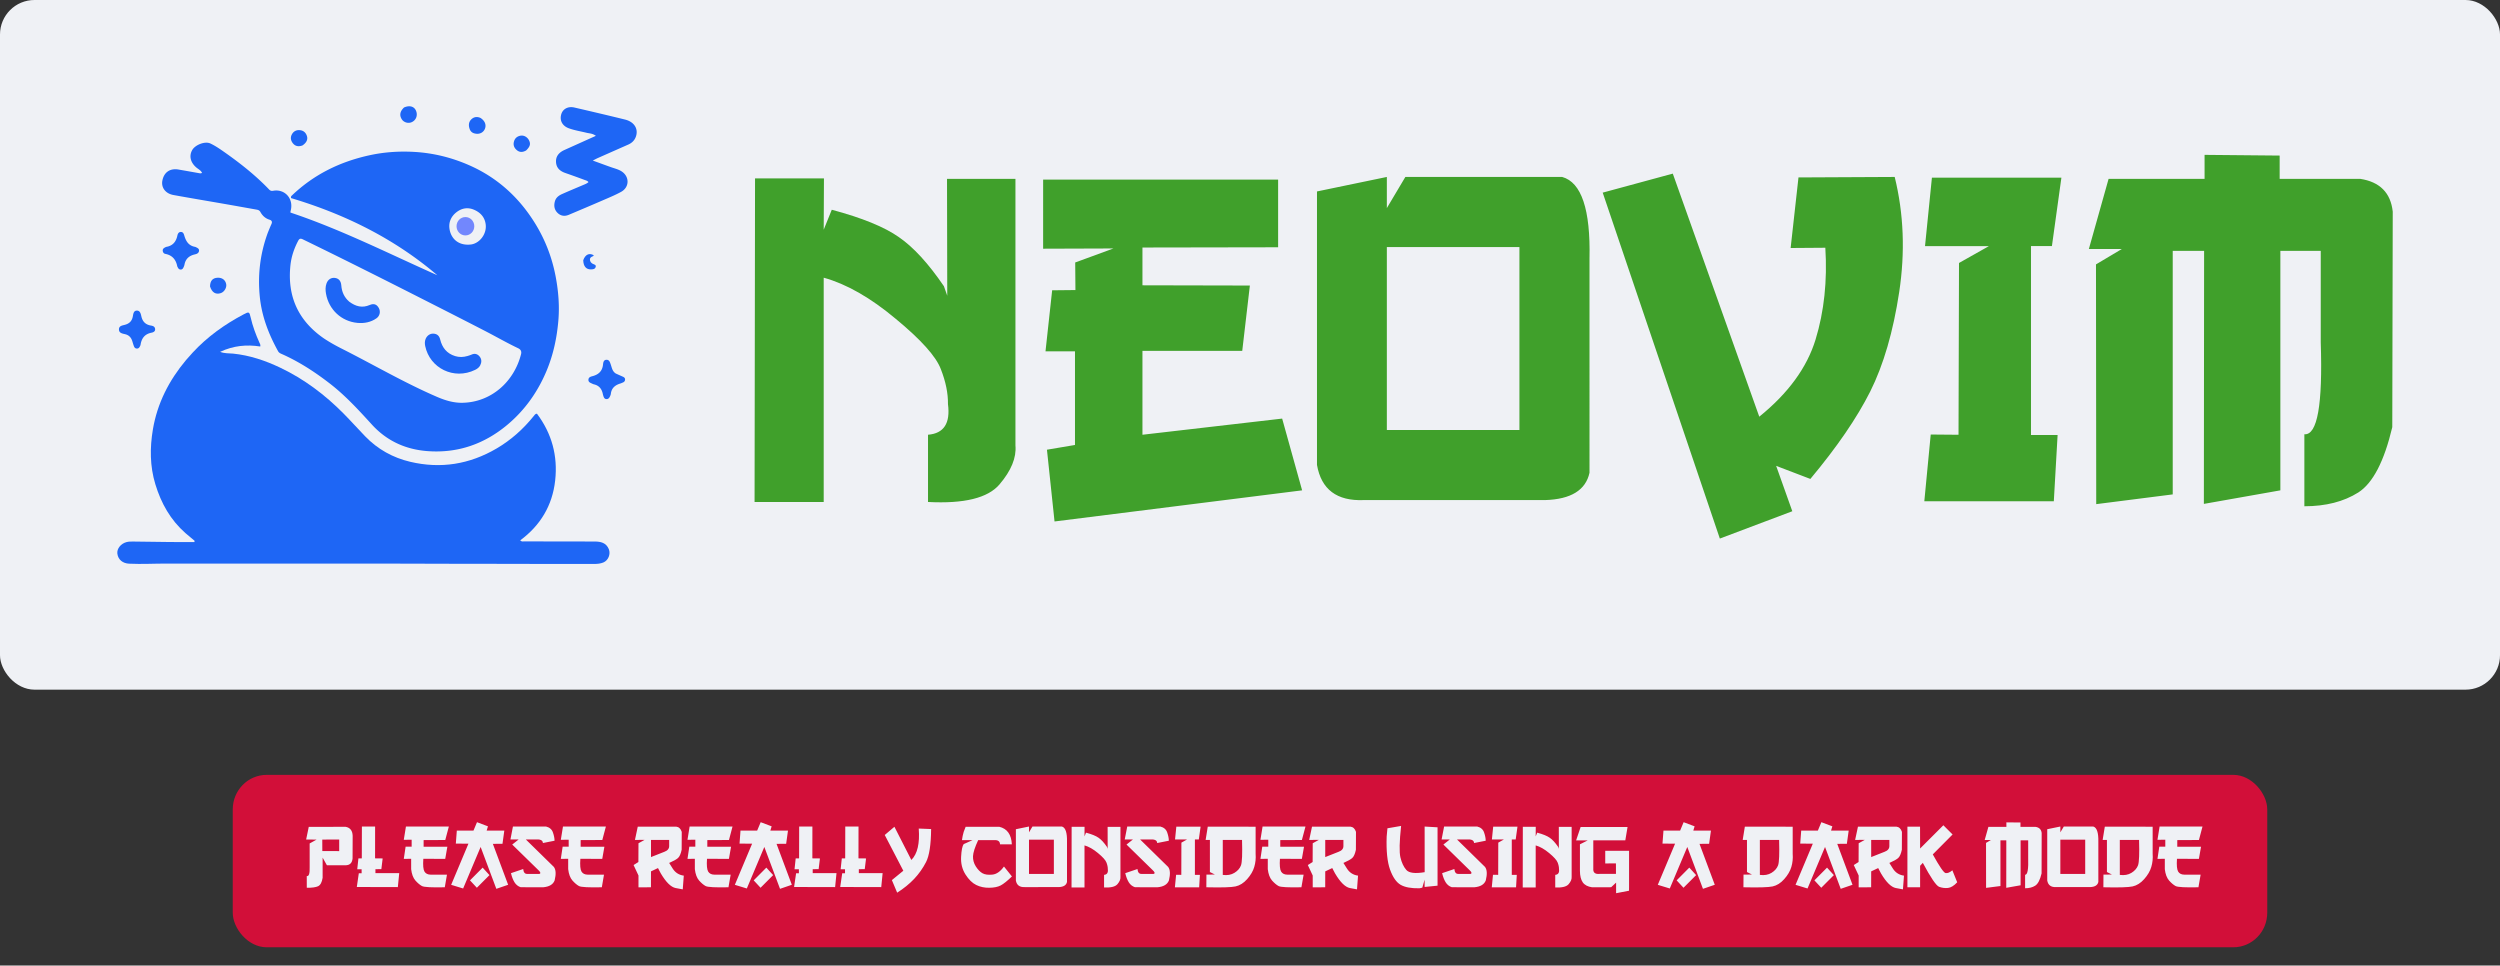 <svg xmlns="http://www.w3.org/2000/svg" xml:space="preserve" width="145mm" height="56mm" viewBox="0 0 145 56"><rect x="0" y="0" width="145" height="56" fill="#333333" stroke="none"/><rect width="145" height="40" rx="2" ry="2" style="fill:#eff1f5;fill-opacity:1;stroke:none;stroke-width:2.812;stroke-linecap:round;stroke-linejoin:round;stroke-dasharray:none"/><rect width="118" height="10" x="13.5" y="44.942" rx="1.967" ry="2" style="fill:#d20f39;fill-opacity:1;stroke:none;stroke-width:1.269;stroke-linecap:round;stroke-linejoin:round;stroke-dasharray:none"/><g aria-label="NeoVIM" style="font-size:28.222px;font-family:gan;-inkscape-font-specification:gan;text-align:center;letter-spacing:.008px;text-anchor:middle;fill:#40a02b;stroke-linecap:square;stroke-linejoin:round"><path d="M43.293 10.346h3.997l-.014 2.977.468-1.158q2.632.703 3.887 1.585 1.267.868 2.618 2.852l.193.551-.014-6.78h3.969v15.462q.096 1.061-.924 2.26-1.006 1.185-4.147 1.02v-3.9q1.378-.11 1.157-1.778.014-.937-.413-2.025-.414-1.103-2.619-2.922-2.19-1.833-4.175-2.384v13.009h-4.01zM60.003 10.415h13.629v3.927l-7.869.014v2.191l6.23.014-.442 3.79h-5.788v4.864l8.103-.937 1.158 4.162-14.36 1.805-.44-4.162 1.626-.275v-5.43H60.14l.386-3.541 1.35-.014-.013-1.599 2.218-.813-4.079.014zM79.938 10.263v1.806l1.074-1.806h9.096q1.68.469 1.584 4.74V27.42q-.33 1.516-2.577 1.585H78.601q-2.343.096-2.715-2.04V11.104Zm0 4.066v10.61h7.69V14.33ZM96.523 10.07l5.016 14.098q2.522-2.04 3.266-4.479.745-2.439.565-5.32l-2.012.015.455-4.093 5.581-.028q.786 3.197.262 6.67-.524 3.459-1.681 5.774-1.158 2.301-3.473 5.071l-1.984-.758.937 2.632-4.203 1.585-6.794-20.064zM111.552 10.305h7.51l-.55 3.968h-1.214V25.23h1.544l-.22 3.845h-7.511l.372-3.873 1.612.014.028-9.963 1.736-.979h-3.707zM127.366 8.982l4.355.041v1.35h4.671q1.709.262 1.888 1.902l-.027 12.5q-.703 2.976-1.971 3.789-1.268.799-3.128.799v-4.176q1.13.097.95-5.333V14.55h-2.342v13.89l-4.437.786.014-14.676h-1.82v14.125l-4.437.565-.014-13.905 1.502-.895h-1.915l1.144-4.065h5.567z" style="font-family:&quot;Gang of Three&quot;;-inkscape-font-specification:&quot;Gang of Three&quot;" transform="translate(.499)"/></g><g style="fill:#1e66f5;fill-opacity:1"><path d="M221.071 464.07c20.388-22.02 44.178-38.936 70.264-52.752 7.559-4.003 8-3.81 9.854 4.286 2.763 12.07 7.07 23.566 12.103 34.831.653 1.462 1.738 2.857 1.118 5.213-18.723-2.92-36.886-1.29-55.467 7.39 6.648 2.485 12.383 1.855 17.82 2.405 23.03 2.33 44.496 9.595 65.22 19.44 33.025 15.688 61.74 37.393 87.383 63.255 10.2 10.286 19.839 21.126 29.909 31.543 17.25 17.845 38.21 29.51 62.216 35.185 42.105 9.954 81.875 3.53 119.227-18.35 20.102-11.774 37.08-27.022 51.594-45.14.91-1.136 1.596-2.596 4.14-3.019 20.546 27.293 29.006 58.18 25.213 92.354-3.833 34.54-20.368 62.002-48.294 82.655 2.058 2.143 4 1.419 5.724 1.423 32.325.076 64.651.062 96.976.154 8.357.024 16.018 1.578 19.69 10.551 2.786 6.811-.73 15.584-7.532 18.373-3.913 1.604-8.044 2.053-12.245 2.05-34.992-.022-69.985.118-104.976-.095-30.131-.184-60.264.004-90.39-.134-131.63-.598-263.257-.055-394.885-.286-17.484-.03-34.959 1.001-52.455.158-8.79-.423-15.206-5.584-16.223-13.914-.824-6.751 4.853-13.87 12.635-15.888 3.106-.806 6.27-.818 9.435-.778 17.323.219 34.646.51 51.97.672 10.778.101 21.558.019 32.337.019l.35-1.67c-4.227-3.545-8.527-7.006-12.667-10.65-20.75-18.26-33.615-41.296-41.589-67.529-7.6-25.008-7.644-50.382-3.392-75.655 6.074-36.107 22.274-67.766 45.737-95.756 2.887-3.444 5.965-6.728 9.2-10.341z" style="fill:#1e66f5;fill-opacity:1" transform="translate(1.89 .96) scale(.042)"/><path d="M324.97 298.158c1.671-4.05 3.123-7.776 4.808-11.394 1.448-3.11.695-5.212-2.528-6.197-5.77-1.762-9.833-5.526-12.651-10.672-1.2-2.19-2.987-2.882-5.215-3.274-14.087-2.477-28.158-5.047-42.248-7.51-24.237-4.236-48.51-8.267-72.714-12.688-10.964-2.002-17.02-10.339-15.205-19.817 2.212-11.544 10.559-17.348 22.19-15.354 9.502 1.629 18.993 3.324 28.483 5.027 1.315.236 2.583.595 4.123-.47-1.792-3.62-5.432-5.215-8.172-7.612-7.934-6.94-9.993-15.95-5.27-24.031 4.05-6.934 17.454-12.424 24.958-8.88 7.182 3.391 13.537 7.834 19.902 12.313 21.83 15.361 42.718 31.885 61.226 51.23 1.521 1.59 3.191 2.204 5.373 1.789 15.982-3.04 29.097 10.642 24.264 28.004-.13.467-.108.977-.212 2.033 69.892 23.334 135.63 56.646 202.87 86.57-59.498-50.766-128.051-84.405-201.958-106.524-.495-2.21.33-2.841 1.047-3.527 30.427-29.149 66.665-46.85 107.692-55.73 20.566-4.45 41.277-5.741 62.054-4.495 26.264 1.574 51.574 7.911 75.73 18.615 38.399 17.015 68.055 44.055 90.057 79.453 14.339 23.07 23.976 48.08 28.953 74.998 3.692 19.972 5.263 39.923 3.524 60.08-2.04 23.636-6.936 46.7-16.074 68.684-12.162 29.256-29.994 54.586-54.315 74.947-32.067 26.845-69.154 39.65-111.013 36.308-29.785-2.378-55.53-14.084-76.02-36.533-18.193-19.932-36.395-39.893-57.85-56.505-21.016-16.271-43.158-30.704-67.58-41.407-1.752-.768-3.219-1.76-4.143-3.427-13.054-23.525-22.59-48.28-25.273-75.24-3.013-30.263.445-59.798 11.188-88.764m77.164 146.176c8.173 5.478 16.769 10.218 25.543 14.647 43.688 22.053 85.976 46.859 131.012 66.278 11.206 4.832 22.706 8.28 34.748 8.086 39.771-.641 71.519-28.99 81.139-67.213.978-3.885-.604-6.494-4.023-8.117-15.498-7.358-30.362-15.93-45.592-23.795-28.261-14.596-56.624-28.994-84.986-43.393-55.386-28.119-110.874-56.032-166.75-83.17-3.359-1.632-4.884-.998-6.578 2.233-5.56 10.603-9.335 21.835-10.572 33.636-4.43 42.226 10.239 76.02 46.06 100.808m223.577-157.403c-1.272-9.915-7.222-16.315-15.964-20.107-8.853-3.84-17.312-2.317-24.803 3.695-6.845 5.495-10.263 13.038-9.339 21.543 1.455 13.382 11.43 24.698 29.538 22.697 11.822-1.306 22.315-14.273 20.568-27.828zm107.99-102.346c14.696-6.61 29.047-13.072 44.18-19.887-4.57-3.4-9.041-3.282-13.09-4.275-8.071-1.98-16.309-3.27-24.173-6.106-8.873-3.2-13.02-10.615-10.604-19.199 2.138-7.594 9.442-11.562 18.305-9.5 23.315 5.421 46.625 10.872 69.864 16.61 12.55 3.1 18.548 12.627 15.104 23.145-1.754 5.356-5.443 9.071-10.564 11.342-13.999 6.205-28.016 12.368-42.01 18.582-2.118.94-4.152 2.069-7.084 3.543 8.898 3.238 17.031 6.253 25.205 9.151 4.699 1.667 9.592 2.782 13.94 5.387 11.759 7.046 11.933 22.129-.13 28.734-8.44 4.621-17.431 8.26-26.28 12.1-15.268 6.624-30.605 13.09-45.937 19.564-5.6 2.365-10.998 1.616-15.332-2.55-4.573-4.397-5.502-9.98-3.765-16.136 1.527-5.416 5.618-8.137 10.249-10.191 9.435-4.186 18.971-8.142 28.471-12.18 2.586-1.099 5.278-1.995 7.605-4.113-1.24-1.847-3.27-2.257-5.012-2.902-8.895-3.296-17.806-6.551-26.774-9.64-7.196-2.478-12.397-6.743-12.989-14.74-.586-7.92 3.55-13.227 10.82-16.739zm71.498 308.255c3.5 1.608 6.685 3.03 9.878 4.431 1.782.783 3.21 1.852 3.122 4.035-.084 2.06-1.24 3.354-3.128 4.073-1.087.414-2.127.973-3.237 1.304-7.254 2.167-12.367 6.238-13.288 14.327-.165 1.442-.884 2.865-1.546 4.197-.941 1.894-2.372 3.196-4.712 3.019-2.186-.166-3.13-1.7-3.79-3.473a26.757 26.757 0 0 1-1.105-3.824c-1.424-6.797-5.159-11.395-12.137-13.009-.802-.185-1.576-.54-2.326-.896-2.526-1.2-5.636-2.047-5.335-5.694.271-3.29 3.094-4.06 5.69-4.745 8.192-2.156 13.428-6.852 14.415-15.714.318-2.863.706-6.576 4.509-6.863 4.245-.32 5.147 3.49 6.244 6.625 1.52 4.346 2.115 9.173 6.746 12.208zM224.717 318.097c2.746 1.31 5.614 2.34 5.095 5.693-.47 3.037-3.08 4.065-5.809 4.681-7.676 1.735-12.767 6.081-14.248 14.108-.208 1.129-.654 2.233-1.12 3.291-.827 1.88-1.86 3.631-4.302 3.52-2.12-.095-3.17-1.585-3.991-3.302-.215-.45-.508-.888-.602-1.364-1.83-9.204-6.932-15.132-16.448-16.982-1.987-.386-3.381-2.058-3.554-4.346-.181-2.402 1.332-3.608 3.199-4.559.59-.301 1.189-.682 1.824-.791 8.865-1.522 13.41-7.121 15.2-15.611.51-2.422 1.734-4.966 4.81-4.966 3.092-.001 3.992 2.472 4.725 4.973 2.268 7.735 5.938 14.154 15.22 15.655zm-75.699 135.637c-1.153 2.716-2.252 5.083-5.413 4.733-2.844-.315-3.516-2.737-4.285-4.936-.603-1.724-1.07-3.495-1.623-5.238-1.56-4.923-4.433-8.276-9.777-9.599-3.686-.912-8.665-1.41-8.663-6.69.002-5.048 4.842-5.375 8.35-6.357 5.862-1.64 9.399-4.925 10.713-11.08.708-3.317.847-8.3 5.473-8.495 4.858-.207 5.637 4.696 6.483 8.246 1.715 7.203 5.964 11.208 13.185 12.394 2.688.44 5.343 1.33 5.722 4.624.411 3.579-2.57 4.776-4.976 5.246-9.398 1.835-13.845 7.783-15.19 17.152zM512.914 125.6c7.785-3.463 14.24-1.486 16.713 4.794 2.543 6.455-.31 13.215-6.61 15.666-4.738 1.843-10.53-.018-13.187-4.237-3.467-5.503-2.548-10.83 3.084-16.224zm105.663 14.405c5.77 3.818 7.98 8.937 6.383 14.111-1.517 4.913-6.077 8.097-11.463 7.78-4.415-.258-8.139-1.85-9.824-6.357-1.822-4.87-1.65-9.741 2.11-13.493 3.389-3.38 7.793-4.262 12.794-2.041zm63.039 44.858c-4.79 2.772-9.169 2.929-13.19-.624-3.336-2.947-4.88-6.617-3.786-11.133 1.183-4.887 4.31-7.7 9.2-8.591 4.452-.811 9.181 1.71 11.518 6.083 2.73 5.11 1.817 8.85-3.742 14.265z" style="fill:#1e66f5;fill-opacity:1" transform="translate(1.89 .96) scale(.042)"/><path d="M372.638 178.03c-5.416 1.978-9.95 1.17-13.303-3.14-2.976-3.828-3.618-8.223-1.078-12.564 2.516-4.3 6.569-6.035 11.41-5.391 4.946.658 7.984 3.823 9.332 8.505 1.31 4.548-.957 9.026-6.361 12.59zM245.01 372.626c.238-7.743 3.57-11.497 10.173-11.933 6.294-.415 10.888 2.825 12.14 8.562 1.072 4.922-2.475 11.01-7.375 12.66-7.013 2.358-12.264-.779-14.937-9.29zm515.413-36.128c2.83-7.935 8.285-10.432 14.385-6.926.115.838-.47 1.175-1.083 1.438-2.036.87-4.107 1.854-4.068 4.437.04 2.675 1.491 4.702 3.85 5.966 1.937 1.038 5.091 1.28 4.047 4.52-.968 3.003-3.948 3.21-6.644 3.235-6.544.06-10.254-4.3-10.487-12.67zm-323.133 57.25c8.845 6.576 17.882 9.077 28.273 4.567 5.793-2.514 9.764-.853 12.574 4.202 2.692 4.841 1.412 10.93-3.262 14.198-7.858 5.495-16.91 7.167-26.143 6.332-22.239-2.013-39.65-18.327-43.54-40.303-.839-4.745-1.005-9.628.735-14.292 2.01-5.386 6.396-8.187 11.541-7.534 5.3.673 8.376 4.18 8.849 10.33.679 8.83 3.915 16.392 10.973 22.5zm163.33 75.007c2.133-.698 3.927-1.157 5.574-1.928 4.484-2.1 8.296-.843 11.16 2.69 2.994 3.691 2.926 8.022.766 12.18-1.51 2.905-4.099 4.793-6.984 6.202-29.354 14.34-62.601-2.373-68.948-32.874-.68-3.271-.768-6.605.556-9.823 1.917-4.661 6.125-7.59 10.822-7.344 5.184.272 8.107 3.106 9.322 8.114 2.745 11.311 9.21 19.39 20.63 22.91 5.547 1.71 11.133 1.616 17.102-.127z" style="fill:#1e66f5;fill-opacity:1" transform="translate(1.89 .96) scale(.042)"/></g><ellipse cx="26.994" cy="13.122" rx=".515" ry=".533" style="fill:#7287fd;fill-opacity:1;stroke-width:.228"/><g aria-label="PLEASE REALLY CONSIDER USING A DARK MODE" style="font-size:5.292px;font-family:&quot;Gang of Three&quot;;-inkscape-font-specification:&quot;Gang of Three&quot;;text-align:center;text-anchor:middle;fill:#eff1f5;stroke-width:.2;stroke-linecap:round;stroke-linejoin:round"><path d="M20.049 47.956q.392.072.405.522l-.005 1.312q-.036.403-.426.396H18.96l-.248-.445v1.173q-.062.393-.266.489-.205.093-.652.087l-.002-.68q.186.045.168-.519V48.92l.403-.224-.607-.003.152-.736zm-1.357.739.003.666.979.003v-.67zM20.99 47.938h.766l-.002 1.847.44.005-.076.62-.343.003v.23l1.38-.003-.08.812-2.38-.006.116-.798h.163v-.23h-.254l.068-.63.196-.003zM23.544 47.94h2.489l-.207.78-1.256.006v.385h1.377l-.124.703-1.27-.003q-.04.558.066.739.109.178.36.18h.945l-.126.732q-1.14.026-1.323-.07-.181-.098-.38-.32-.197-.225-.248-.66v-.601l-.427.003.106-.708.35.002v-.403l-.456.003zM27.666 47.687l.635.24-.075.248h1.024l-.106.765-.558.003.886 2.374-.685.235-.91-2.428-1.015 2.408-.695-.212 1.003-2.388-.732-.002.057-.755h.967zm.328 2.635.395.435-.731.733-.398-.429zM29.75 47.94l1.918-.002q.313.077.403.348.093.272.093.476l-.677.134q0-.243-.457-.207h-.532l1.625 1.592q.18.233.046.783-.134.351-.664.398l-1.305-.003q-.227-.075-.359-.286-.132-.215-.204-.53l.708-.24q.029.294.238.284l.69.002q.157-.036-.052-.227l-1.512-1.478.373-.295h-.476ZM32.652 47.94h2.489l-.207.78-1.256.006v.385h1.377l-.124.703-1.27-.003q-.04.558.066.739.109.178.36.18h.945l-.126.732q-1.14.026-1.323-.07-.181-.098-.38-.32-.197-.225-.248-.66v-.601l-.427.003.106-.708.35.002v-.403l-.456.003zM36.99 47.945h2.228q.235.029.323.303l-.005 1.038q-.075.36-.217.484-.142.121-.507.281l.204.326q.228.356.644.41l-.06.796-.416-.077q-.405-.083-.858-.848l-.162-.31-.406.192-.003.922-.723.005v-.687l-.284-.607.279-.176.005-1.088.354-.196-.558.002zm.768.77v.995l.773-.305q.281-.103.281-.333v-.357zM39.998 47.94h2.488l-.206.78-1.256.006v.385h1.377l-.124.703-1.271-.003q-.039.558.067.739.109.178.36.18h.945l-.127.732q-1.14.026-1.323-.07-.18-.098-.38-.32-.196-.225-.247-.66v-.601l-.427.003.106-.708.349.002v-.403l-.455.003zM44.12 47.687l.635.24-.075.248h1.023l-.106.765-.558.003.887 2.374-.685.235-.91-2.428-1.015 2.408-.695-.212 1.002-2.388-.73-.002.056-.755h.966zm.328 2.635.395.435-.731.733-.398-.429zM46.352 47.938h.767l-.002 1.847.439.005-.075.62-.344.003v.23l1.38-.003-.08.812-2.38-.006.117-.798h.162v-.23h-.253l.067-.63.197-.003zM49.026 47.938h.768l-.003 1.847.44.005-.076.62-.343.003v.23l1.38-.003-.08.812-2.38-.006.116-.798h.163v-.23h-.254l.068-.63.196-.003zM51.876 47.953l.982 1.925q.269-.271.372-.723.106-.455.057-1.099l.718.029q-.013 1.37-.294 1.915-.28.542-.69.976-.409.432-.985.799l-.307-.729.664-.543-1.078-2.074zM57.958 47.953q.688.163.729 1.02h-.685q-.01-.27-.348-.245h-.92q-.285.615-.3.93-.013.316.163.595.178.276.385.395.209.116.573.08.365-.036.675-.47l.462.576q-.403.39-.653.522-.251.13-.665.134-.41.006-.751-.16-.341-.165-.626-.612-.284-.45-.253-1.023.031-.574.15-.737l.514-.23h-.615l.042-.245.059-.235.114-.295zM59.682 47.938v.338l.201-.338h1.706q.315.087.297.888v2.328q-.062.285-.483.298H59.43q-.44.018-.509-.383v-2.974zm0 .762v1.99h1.442V48.7ZM62.155 47.953h.749l-.003.558.088-.217q.494.132.729.297.237.163.49.535l.037.104-.003-1.272h.744v2.9q.018.198-.173.423-.188.222-.777.191v-.73q.258-.022.217-.334.002-.176-.078-.38-.077-.207-.49-.548-.412-.343-.784-.447v2.44h-.752zM65.38 47.94l1.916-.002q.313.077.403.348.093.272.093.476l-.677.134q0-.243-.457-.207h-.532l1.625 1.592q.181.233.047.783-.135.351-.664.398l-1.305-.003q-.228-.075-.36-.286-.131-.215-.204-.53l.708-.24q.029.294.238.284l.69.002q.158-.036-.052-.227l-1.511-1.478.372-.295h-.476zM68.227 47.945h1.408l-.104.745h-.227v2.054h.29l-.042.72h-1.408l.07-.726.302.003.005-1.868.326-.183h-.695zM70.05 47.948h2.28l.496.003v1.57q.03.396-.078.76-.106.362-.413.708-.305.344-.675.424-.366.08-1.692.049l.005-.734.491-.005-.29-.145v-1.863h-.247Zm.871.767v2.029q.393.054.677-.12.285-.175.38-.436.096-.263.06-1.473zM73.229 47.94h2.488l-.207.78-1.255.006v.385h1.377l-.124.703-1.272-.003q-.038.558.068.739.108.178.359.18h.946l-.127.732q-1.14.026-1.323-.07-.18-.098-.38-.32-.196-.225-.248-.66v-.601l-.426.003.106-.708.349.002v-.403l-.455.003zM76.097 47.945h2.227q.235.029.323.303l-.005 1.038q-.075.36-.217.484-.142.121-.507.281l.205.326q.227.356.643.41l-.06.796-.416-.077q-.405-.083-.857-.848l-.163-.31-.406.192-.002.922-.724.005v-.687l-.284-.607.279-.176.005-1.088.354-.196-.558.002zm.767.77v.995l.773-.305q.281-.103.281-.333v-.357zM81.264 47.904q-.147 1.36-.04 1.822.108.462.343.73.235.27 1.064.13l-.002-2.646.749.044v3.385l-.75.075v-.426l-.134.467-.162.036q-.726.013-1.099-.204-.369-.217-.61-.88-.24-.665-.196-1.918l.044-.478zM83.758 47.94l1.917-.002q.313.077.403.348.093.272.093.476l-.677.134q0-.243-.457-.207h-.532l1.625 1.592q.18.233.046.783-.134.351-.664.398l-1.305-.003q-.227-.075-.359-.286-.131-.215-.204-.53l.708-.24q.029.294.238.284l.69.002q.157-.036-.052-.227l-1.511-1.478.372-.295h-.476zM86.605 47.945h1.408l-.103.745h-.227v2.054h.29l-.042.72h-1.408l.07-.726.302.003.005-1.868.325-.183h-.695zM88.324 47.953h.749l-.003.558.088-.217q.494.132.729.297.237.163.49.535l.037.104-.003-1.272h.744v2.9q.018.198-.173.423-.188.222-.778.191v-.73q.259-.022.218-.334.002-.176-.078-.38-.078-.207-.49-.548-.412-.343-.784-.447v2.44h-.752zM91.677 47.966h2.721l-.13.775h-1.857v1.64q-.028.352.39.303h.925l-.002-.607-.62.003v-.734l1.382.002v2.111l-.003.202-.749.145v-.615l-.287.268-1.108.003q-.375-.054-.538-.284-.162-.233-.165-.667V48.97l.455-.228-.677.003zM97.651 47.687l.636.24-.075.248h1.023l-.106.765-.558.003.886 2.374-.685.235-.909-2.428-1.015 2.408-.696-.212 1.003-2.388-.731-.002.057-.755h.966zm.328 2.635.396.435-.732.733-.398-.429zM101.201 47.948h2.28l.495.003v1.57q.031.396-.077.76-.106.362-.414.708-.305.344-.674.424-.367.08-1.692.049l.005-.734.49-.005-.289-.145v-1.863h-.248zm.871.767v2.029q.393.054.677-.12.284-.175.38-.436.095-.263.06-1.473zM105.64 47.687l.636.24-.075.248h1.023l-.106.765-.558.003.886 2.374-.684.235-.91-2.428-1.015 2.408-.695-.212 1.002-2.388-.731-.002.057-.755h.966zm.328 2.635.396.435-.731.733-.398-.429zM107.762 47.945h2.227q.235.029.323.303l-.005 1.038q-.075.36-.217.484-.142.121-.507.281l.204.326q.228.356.644.41l-.06.796-.416-.077q-.405-.083-.857-.848l-.163-.31-.406.192-.003.922-.723.005v-.687l-.284-.607.279-.176.005-1.088.354-.196-.559.002zm.767.77v.995l.773-.305q.281-.103.281-.333v-.357zM112.715 47.865l.535.535-1.148 1.155q.58 1.052.742 1.083.165.03.393-.16l.281.695q-.281.302-.537.328-.253.028-.51-.065-.255-.093-.947-1.39l-.158.17v1.246h-.736v-3.517h.733l.003 1.269zM116.37 47.697l.817.008v.253h.876q.32.05.354.357l-.005 2.343q-.131.559-.37.711-.237.15-.586.15v-.783q.212.018.179-1v-.995h-.44v2.605l-.832.147.003-2.752h-.34v2.649l-.833.106-.003-2.607.282-.168h-.36l.215-.763h1.044zM119.5 47.938v.338l.201-.338h1.706q.315.087.297.888v2.328q-.062.285-.483.298h-1.972q-.439.018-.509-.383v-2.974zm0 .762v1.99h1.442V48.7ZM122.079 47.948h2.279l.496.003v1.57q.03.396-.078.76-.106.362-.413.708-.305.344-.675.424-.367.08-1.692.049l.005-.734.49-.005-.289-.145v-1.863h-.248zm.87.767v2.029q.393.054.677-.12.284-.175.38-.436.096-.263.06-1.473zM125.257 47.94h2.488l-.207.78-1.256.006v.385h1.378l-.124.703-1.272-.003q-.038.558.068.739.108.178.359.18h.945l-.126.732q-1.14.026-1.323-.07-.181-.098-.38-.32-.196-.225-.248-.66v-.601l-.426.003.106-.708.348.002v-.403l-.454.003z"/></g></svg>